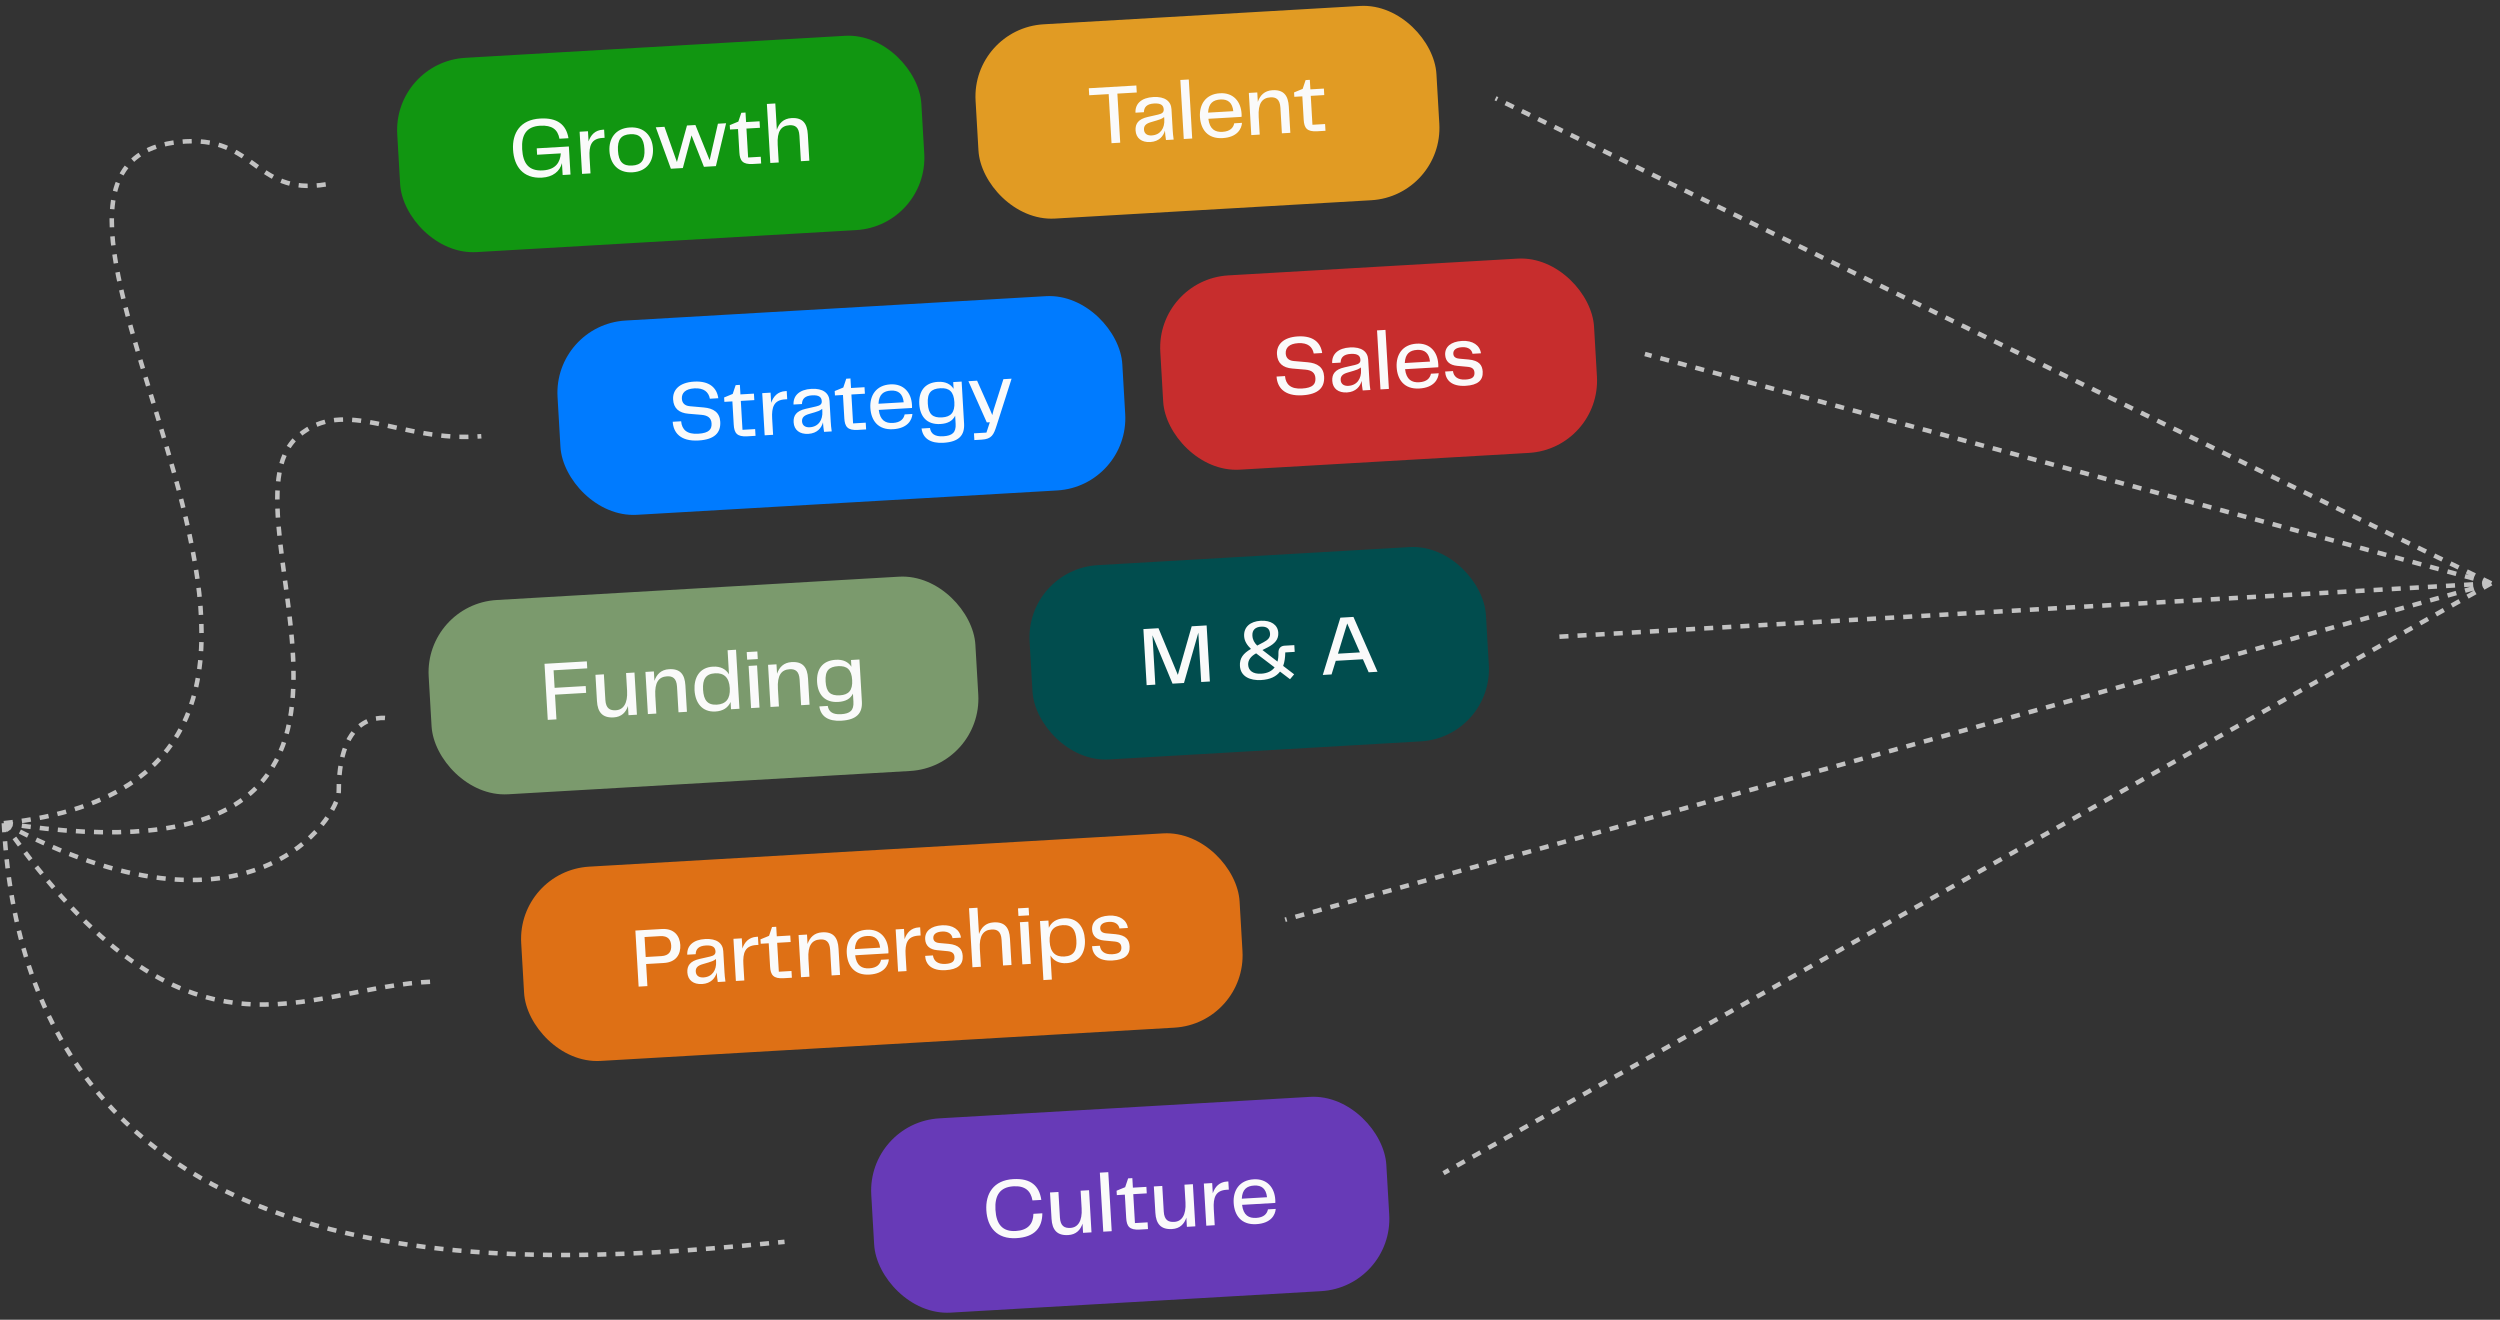 <svg width="538" height="284" viewBox="0 0 538 284" fill="none" xmlns="http://www.w3.org/2000/svg">
<rect x="0" y="0" width="538" height="284" fill="#333333" stroke="none"/>
<rect x="119.082" y="69.88" width="121.743" height="41.88" rx="15.583" transform="rotate(-3.318 119.082 69.88)" fill="#007BFF"/>
<path d="M144.768 90.764C144.899 93.032 146.362 95.023 150.317 94.794C153.765 94.594 155.137 93.131 154.999 90.754C154.883 88.758 153.557 87.87 151.435 87.683L148.452 87.419C147.317 87.321 146.789 86.696 146.738 85.807C146.667 84.591 147.471 83.689 149.43 83.576C151.481 83.457 152.498 84.363 152.764 85.804L154.578 85.699C154.29 83.549 152.758 81.926 149.364 82.123C146.135 82.31 144.737 83.957 144.854 85.971C144.963 87.858 146.096 88.867 148.163 89.038L150.981 89.275C152.353 89.396 153.06 89.974 153.126 91.099C153.197 92.333 152.665 93.201 150.233 93.342C147.856 93.48 146.743 92.489 146.582 90.659L144.768 90.764ZM162.59 93.791L162.506 92.34L159.784 92.497L159.423 86.273L162.327 86.105L162.246 84.708L159.342 84.876L159.223 82.826L158.316 82.878L157.679 84.772L155.83 85.535L155.885 86.479L157.609 86.379L157.899 91.387C158.004 93.201 158.598 94.022 160.794 93.895L162.59 93.791ZM169.031 84.169C167.343 84.267 166.421 85.322 165.955 86.696L165.827 84.5L164.031 84.604L164.557 93.677L166.371 93.572L166.17 90.106C166.027 87.638 166.52 86.081 168.951 85.94L169.405 85.913L169.303 84.153L169.031 84.169ZM173.955 93.369C175.879 93.257 176.811 92.056 177.107 90.892C177.149 91.618 177.221 92.233 177.335 92.936L178.986 92.841C178.864 91.992 178.814 91.449 178.776 90.777L178.515 86.277C178.418 84.608 177.118 83.536 174.614 83.681C172.037 83.831 170.674 85.13 170.767 87.054L172.582 86.949C172.606 85.8 173.279 85.161 174.767 85.074C176.328 84.984 176.796 85.521 176.843 86.338C176.88 86.973 176.497 87.268 175.634 87.464L173.388 87.976C171.376 88.439 170.705 89.425 170.789 90.876C170.885 92.546 172.105 93.476 173.955 93.369ZM174.255 91.95C173.312 92.004 172.649 91.569 172.599 90.698C172.551 89.864 173.015 89.4 174.126 89.081L175.361 88.718C175.898 88.559 176.47 88.38 176.939 87.989L176.97 88.533C177.076 90.348 176.161 91.839 174.255 91.95ZM186.388 92.412L186.304 90.96L183.582 91.118L183.221 84.894L186.125 84.725L186.044 83.328L183.14 83.497L183.021 81.446L182.114 81.499L181.477 83.393L179.628 84.155L179.683 85.099L181.407 84.999L181.697 90.007C181.802 91.822 182.396 92.643 184.592 92.516L186.388 92.412ZM192.149 91.022C190.589 91.112 189.387 90.49 189.11 88.212L196.259 87.797C196.282 87.559 196.269 87.342 196.255 87.106C196.105 84.511 194.498 82.547 191.613 82.714C188.51 82.894 187.147 85.14 187.301 87.789C187.457 90.474 188.943 92.555 192.173 92.368C195.366 92.182 196.261 90.346 196.352 89.085L194.682 89.181C194.483 90.14 193.8 90.926 192.149 91.022ZM191.709 84.056C193.324 83.962 194.279 84.744 194.476 86.572L189.051 86.886C189.152 84.859 190.148 84.146 191.709 84.056ZM205.215 83.674C204.554 82.638 203.447 82.083 201.851 82.175C198.929 82.345 197.677 84.293 197.831 86.96C197.986 89.627 199.455 91.417 202.377 91.248C203.973 91.155 205.013 90.567 205.55 89.462L205.651 91.204C205.759 93.073 204.945 93.775 202.967 93.89C201.152 93.995 200.312 93.316 200.132 92.106L198.318 92.212C198.607 94.379 200.271 95.448 203.03 95.288C206.423 95.092 207.612 93.621 207.469 91.153L206.945 82.117L205.13 82.222L205.215 83.674ZM202.731 89.826C200.717 89.942 199.798 89.158 199.664 86.854C199.53 84.549 200.353 83.664 202.367 83.547C204.272 83.437 205.25 84.29 205.38 86.522C205.509 88.754 204.636 89.715 202.731 89.826ZM213.821 88.218L213.539 89.326L213.095 88.26L210.27 81.924L208.401 82.032L212.356 90.906L213.009 90.868L212.283 93.095L209.597 93.251L209.682 94.702L211.242 94.612C213.438 94.485 213.839 93.551 214.471 91.585L217.691 81.494L215.931 81.596L213.821 88.218Z" fill="#FAFAFA"/>
<rect x="84.586" y="13.344" width="112.978" height="41.88" rx="15.583" transform="rotate(-3.318 84.586 13.344)" fill="#119611"/>
<path d="M116.638 38.229C118.979 38.094 120.474 36.878 120.935 35.104L121.084 37.662L122.771 37.564L122.421 31.522L115.508 31.923L115.588 33.302L120.686 33.006C120.557 34.852 119.651 36.507 116.821 36.671C113.808 36.846 112.548 35.208 112.368 32.105C112.186 28.965 113.324 27.225 116.245 27.055C118.803 26.907 120.024 27.856 120.394 29.855L122.336 29.743C121.839 26.822 119.948 25.293 116.228 25.509C111.946 25.757 110.202 28.644 110.409 32.218C110.617 35.811 112.573 38.465 116.638 38.229ZM129.734 27.912C128.047 28.01 127.125 29.064 126.658 30.439L126.531 28.243L124.734 28.347L125.26 37.42L127.075 37.315L126.874 33.849C126.731 31.381 127.223 29.823 129.655 29.683L130.108 29.656L130.006 27.896L129.734 27.912ZM136.115 37.082C139.272 36.899 140.67 34.633 140.516 31.966C140.363 29.335 138.713 27.246 135.555 27.429C132.398 27.612 130.999 29.859 131.153 32.509C131.308 35.194 132.958 37.265 136.115 37.082ZM132.986 32.42C132.847 30.007 133.68 28.994 135.64 28.88C137.599 28.767 138.544 29.677 138.684 32.09C138.824 34.504 137.991 35.517 136.031 35.63C134.071 35.744 133.126 34.834 132.986 32.42ZM152.712 34.463L149.652 26.903L147.838 27.008L145.672 34.871L142.993 27.289L141.124 27.397L144.372 36.312L146.948 36.163L148.817 29.136L151.485 35.9L154.061 35.75L156.257 26.52L154.497 26.622L152.712 34.463ZM163.802 35.186L163.717 33.734L160.996 33.892L160.635 27.668L163.538 27.5L163.457 26.102L160.554 26.271L160.435 24.22L159.528 24.273L158.891 26.167L157.042 26.93L157.097 27.873L158.82 27.773L159.111 32.781C159.216 34.596 159.81 35.417 162.005 35.29L163.802 35.186ZM170.324 25.413C168.583 25.514 167.641 26.552 167.175 27.926L166.847 22.265L165.032 22.37L165.768 35.072L167.583 34.967L167.361 31.138C167.194 28.253 168.107 27.053 169.886 26.95C171.029 26.883 171.926 27.287 172.036 29.192L172.355 34.69L174.17 34.585L173.841 28.923C173.704 26.546 172.738 25.273 170.324 25.413Z" fill="#FAFAFA"/>
<rect x="209.042" y="6.129" width="99.343" height="41.88" rx="15.583" transform="rotate(-3.318 209.042 6.129)" fill="#E19B23"/>
<path d="M234.31 18.991L234.397 20.497L238.589 20.254L239.201 30.814L241.07 30.706L240.458 20.145L244.631 19.904L244.544 18.397L234.31 18.991ZM247.542 30.567C249.465 30.456 250.397 29.255 250.694 28.091C250.736 28.817 250.808 29.431 250.921 30.135L252.572 30.039C252.45 29.191 252.401 28.647 252.362 27.976L252.101 23.476C252.004 21.806 250.704 20.735 248.2 20.88C245.623 21.029 244.26 22.328 244.354 24.253L246.168 24.148C246.193 22.999 246.866 22.359 248.354 22.273C249.914 22.183 250.382 22.72 250.429 23.536C250.466 24.171 250.083 24.467 249.22 24.662L246.974 25.175C244.962 25.637 244.291 26.623 244.375 28.075C244.472 29.744 245.691 30.675 247.542 30.567ZM247.842 29.148C246.898 29.203 246.236 28.768 246.185 27.897C246.137 27.062 246.602 26.598 247.712 26.279L248.947 25.916C249.484 25.758 250.056 25.579 250.525 25.188L250.557 25.732C250.662 27.547 249.747 29.038 247.842 29.148ZM256.561 29.808L255.825 17.106L254.01 17.211L254.747 29.913L256.561 29.808ZM263.077 28.374C261.517 28.465 260.316 27.843 260.038 25.565L267.187 25.15C267.21 24.912 267.197 24.694 267.184 24.459C267.033 21.864 265.426 19.9 262.541 20.067C259.438 20.247 258.076 22.492 258.229 25.142C258.385 27.827 259.871 29.907 263.101 29.72C266.294 29.535 267.189 27.699 267.28 26.437L265.611 26.534C265.411 27.492 264.729 28.279 263.077 28.374ZM262.637 21.409C264.252 21.315 265.208 22.097 265.405 23.924L259.979 24.239C260.08 22.212 261.077 21.499 262.637 21.409ZM273.833 19.412C272.091 19.513 271.15 20.551 270.684 21.925L270.566 19.893L268.751 19.998L269.277 29.071L271.092 28.966L270.87 25.137C270.703 22.252 271.616 21.052 273.394 20.949C274.538 20.883 275.435 21.286 275.545 23.191L275.864 28.689L277.679 28.584L277.35 22.922C277.213 20.545 276.247 19.272 273.833 19.412ZM285.243 28.145L285.159 26.694L282.437 26.851L282.076 20.628L284.98 20.459L284.899 19.062L281.995 19.23L281.877 17.18L280.969 17.233L280.333 19.127L278.483 19.889L278.538 20.833L280.262 20.733L280.552 25.741C280.657 27.555 281.251 28.377 283.447 28.249L285.243 28.145Z" fill="#FAFAFA"/>
<rect x="91.351" y="130.022" width="117.848" height="41.88" rx="15.583" transform="rotate(-3.318 91.351 130.022)" fill="#7B9A6D"/>
<path d="M126.286 142.323L117.177 142.851L117.877 154.918L119.746 154.809L119.437 149.493L126.133 149.105L126.048 147.635L119.352 148.023L119.133 144.249L126.373 143.829L126.286 142.323ZM134.949 148.666C135.105 151.37 134.148 152.755 132.533 152.848C131.317 152.919 130.384 152.518 130.273 150.612L129.955 145.114L128.14 145.22L128.468 150.881C128.606 153.258 129.644 154.527 132.058 154.387C133.763 154.288 134.689 153.288 135.138 151.932L135.253 153.91L137.067 153.805L136.541 144.732L134.727 144.838L134.949 148.666ZM143.982 144.01C142.24 144.111 141.299 145.148 140.833 146.523L140.715 144.491L138.9 144.596L139.426 153.668L141.241 153.563L141.019 149.735C140.852 146.849 141.765 145.649 143.543 145.546C144.687 145.48 145.584 145.883 145.694 147.788L146.013 153.287L147.828 153.181L147.499 147.52C147.362 145.143 146.396 143.87 143.982 144.01ZM156.878 145.119C156.193 143.976 155.047 143.368 153.414 143.463C150.493 143.632 149.311 145.867 149.466 148.535C149.621 151.202 151.052 153.286 153.974 153.116C155.607 153.022 156.675 152.286 157.223 151.071L157.314 152.631L159.128 152.526L158.392 139.824L156.578 139.93L156.878 145.119ZM154.271 151.643C152.257 151.759 151.429 150.679 151.299 148.429C151.168 146.179 151.865 145.009 153.879 144.893C155.785 144.782 156.916 145.772 157.051 148.095C157.186 150.418 156.176 151.532 154.271 151.643ZM163.075 141.829L162.98 140.196L160.694 140.328L160.789 141.961L163.075 141.829ZM163.444 152.276L162.918 143.203L161.103 143.309L161.629 152.381L163.444 152.276ZM170.367 142.48C168.625 142.581 167.684 143.619 167.218 144.993L167.1 142.961L165.285 143.066L165.811 152.139L167.626 152.034L167.404 148.205C167.237 145.32 168.15 144.12 169.929 144.017C171.072 143.951 171.969 144.354 172.079 146.259L172.398 151.757L174.213 151.652L173.884 145.99C173.747 143.613 172.781 142.34 170.367 142.48ZM183.22 143.483C182.56 142.447 181.453 141.892 179.856 141.985C176.935 142.154 175.683 144.102 175.837 146.769C175.992 149.437 177.461 151.227 180.382 151.057C181.979 150.965 183.019 150.377 183.556 149.271L183.657 151.013C183.765 152.882 182.95 153.585 180.973 153.7C179.158 153.805 178.318 153.125 178.138 151.916L176.324 152.021C176.613 154.189 178.277 155.258 181.035 155.098C184.429 154.901 185.618 153.43 185.475 150.962L184.951 141.926L183.136 142.031L183.22 143.483ZM180.737 149.635C178.723 149.752 177.803 148.968 177.67 146.663C177.536 144.359 178.359 143.473 180.373 143.357C182.278 143.246 183.256 144.1 183.386 146.332C183.515 148.564 182.642 149.525 180.737 149.635Z" fill="#FAFAFA"/>
<rect x="111.261" y="187.403" width="154.857" height="41.88" rx="15.583" transform="rotate(-3.318 111.261 187.403)" fill="#DE7015"/>
<path d="M142.431 199.922L136.733 200.253L137.433 212.319L139.32 212.21L139.044 207.456L142.855 207.235C145.54 207.079 146.512 205.311 146.398 203.352C146.287 201.428 145.116 199.767 142.431 199.922ZM138.957 205.95L138.708 201.649L142.064 201.455C143.77 201.356 144.367 202.232 144.439 203.465C144.51 204.699 144.019 205.656 142.314 205.755L138.957 205.95ZM151.086 211.764C153.01 211.653 153.941 210.452 154.238 209.288C154.28 210.014 154.352 210.628 154.466 211.332L156.117 211.236C155.995 210.387 155.945 209.844 155.906 209.173L155.645 204.673C155.549 203.003 154.249 201.932 151.744 202.077C149.168 202.226 147.805 203.525 147.898 205.45L149.713 205.344C149.737 204.196 150.41 203.556 151.898 203.47C153.459 203.379 153.927 203.917 153.974 204.733C154.011 205.368 153.627 205.664 152.765 205.859L150.519 206.372C148.506 206.834 147.835 207.82 147.92 209.272C148.016 210.941 149.235 211.872 151.086 211.764ZM151.386 210.345C150.443 210.4 149.78 209.965 149.73 209.094C149.681 208.259 150.146 207.795 151.256 207.476L152.492 207.113C153.029 206.955 153.601 206.776 154.07 206.384L154.101 206.929C154.206 208.743 153.292 210.235 151.386 210.345ZM162.836 201.598C161.148 201.696 160.226 202.75 159.76 204.125L159.633 201.929L157.836 202.033L158.362 211.106L160.177 211.001L159.976 207.535C159.833 205.067 160.325 203.509 162.757 203.368L163.21 203.342L163.108 201.582L162.836 201.598ZM170.412 210.407L170.328 208.956L167.606 209.114L167.245 202.89L170.148 202.721L170.067 201.324L167.164 201.493L167.045 199.442L166.138 199.495L165.501 201.389L163.652 202.151L163.707 203.095L165.431 202.995L165.721 208.003C165.826 209.818 166.42 210.639 168.616 210.512L170.412 210.407ZM176.935 200.635C175.193 200.736 174.252 201.774 173.785 203.148L173.667 201.116L171.853 201.221L172.379 210.293L174.193 210.188L173.971 206.36C173.804 203.474 174.718 202.274 176.496 202.171C177.639 202.105 178.536 202.508 178.647 204.414L178.965 209.912L180.78 209.806L180.452 204.145C180.314 201.768 179.348 200.495 176.935 200.635ZM187.071 208.386C185.51 208.476 184.309 207.854 184.031 205.576L191.181 205.162C191.203 204.924 191.191 204.706 191.177 204.47C191.027 201.875 189.42 199.911 186.535 200.078C183.432 200.258 182.069 202.504 182.223 205.153C182.378 207.838 183.864 209.919 187.094 209.732C190.288 209.546 191.183 207.71 191.273 206.449L189.604 206.546C189.405 207.504 188.722 208.29 187.071 208.386ZM186.631 201.42C188.246 201.326 189.201 202.108 189.398 203.936L183.973 204.25C184.074 202.224 185.07 201.51 186.631 201.42ZM197.744 199.574C196.057 199.672 195.135 200.727 194.668 202.101L194.541 199.905L192.745 200.01L193.271 209.082L195.085 208.977L194.884 205.511C194.741 203.044 195.234 201.486 197.665 201.345L198.119 201.318L198.017 199.558L197.744 199.574ZM199.087 205.705C199.194 207.555 200.495 208.955 203.489 208.781C206.12 208.629 207.28 207.596 207.172 205.728C207.091 204.33 206.414 203.332 204.144 203.117L202.167 202.941C201.179 202.852 200.881 202.415 200.849 201.87C200.807 201.144 201.337 200.549 202.734 200.468C204.131 200.387 204.844 201.056 204.983 201.885L206.797 201.78C206.571 200.082 205.051 198.987 202.711 199.122C200.334 199.26 198.997 200.394 199.098 202.136C199.178 203.515 200.082 204.336 201.674 204.48L203.944 204.695C204.914 204.784 205.356 205.177 205.399 205.921C205.447 206.756 205.081 207.342 203.466 207.435C201.705 207.537 200.911 206.709 200.774 205.607L199.087 205.705ZM213.828 198.496C212.086 198.597 211.145 199.635 210.678 201.009L210.35 195.348L208.536 195.453L209.272 208.155L211.086 208.049L210.864 204.221C210.697 201.336 211.611 200.136 213.389 200.033C214.532 199.966 215.429 200.37 215.54 202.275L215.859 207.773L217.673 207.668L217.345 202.006C217.207 199.629 216.241 198.356 213.828 198.496ZM221.456 196.98L221.361 195.347L219.075 195.479L219.169 197.112L221.456 196.98ZM221.825 207.427L221.299 198.354L219.484 198.459L220.01 207.532L221.825 207.427ZM228.962 197.619C227.329 197.713 226.261 198.449 225.712 199.664L225.622 198.104L223.807 198.209L224.543 210.911L226.358 210.805L226.057 205.616C226.742 206.76 227.888 207.367 229.521 207.272C232.443 207.103 233.624 204.868 233.469 202.2C233.315 199.533 231.883 197.449 228.962 197.619ZM229.056 205.843C227.151 205.953 226.019 204.963 225.885 202.64C225.75 200.317 226.76 199.203 228.665 199.092C230.679 198.976 231.506 200.057 231.637 202.307C231.767 204.557 231.07 205.726 229.056 205.843ZM235.005 203.622C235.113 205.473 236.414 206.872 239.408 206.699C242.039 206.546 243.199 205.514 243.09 203.645C243.009 202.248 242.332 201.25 240.062 201.035L238.086 200.859C237.098 200.77 236.799 200.332 236.768 199.788C236.725 199.062 237.255 198.467 238.653 198.386C240.05 198.305 240.762 198.974 240.901 199.803L242.716 199.698C242.49 198 240.97 196.904 238.629 197.04C236.252 197.178 234.916 198.311 235.017 200.053C235.097 201.432 236 202.254 237.592 202.398L239.862 202.613C240.833 202.702 241.274 203.095 241.317 203.839C241.366 204.674 240.999 205.259 239.384 205.353C237.624 205.455 236.83 204.627 236.693 203.525L235.005 203.622Z" fill="#FAFAFA"/>
<rect x="186.595" y="241.57" width="111.03" height="41.88" rx="15.583" transform="rotate(-3.318 186.595 241.57)" fill="#673AB7"/>
<path d="M218.725 266.451C222.717 266.219 224.292 264.18 224.314 261.102L222.391 261.213C222.352 263.382 221.212 264.759 218.599 264.91C215.733 265.077 214.402 263.479 214.22 260.34C214.038 257.201 215.229 255.456 218.096 255.29C220.6 255.145 221.831 256.275 222.187 258.33L224.092 258.22C223.647 255.242 221.89 253.523 218.043 253.746C213.779 253.993 212.055 256.915 212.26 260.453C212.468 264.046 214.461 266.698 218.725 266.451ZM232.77 260.065C232.927 262.769 231.969 264.154 230.354 264.247C229.139 264.318 228.205 263.917 228.095 262.011L227.776 256.513L225.961 256.619L226.29 262.28C226.427 264.657 227.466 265.926 229.879 265.786C231.585 265.687 232.51 264.687 232.959 263.332L233.074 265.309L234.889 265.204L234.363 256.132L232.548 256.237L232.77 260.065ZM239.239 264.952L238.503 252.25L236.689 252.355L237.425 265.057L239.239 264.952ZM247.047 264.499L246.963 263.048L244.241 263.205L243.88 256.982L246.784 256.813L246.703 255.416L243.799 255.584L243.68 253.534L242.773 253.587L242.136 255.481L240.287 256.243L240.342 257.187L242.066 257.087L242.356 262.095C242.461 263.909 243.055 264.731 245.251 264.603L247.047 264.499ZM255.115 258.77C255.272 261.474 254.314 262.858 252.699 262.952C251.484 263.022 250.55 262.621 250.44 260.716L250.121 255.218L248.306 255.323L248.635 260.985C248.772 263.362 249.811 264.63 252.224 264.491C253.93 264.392 254.855 263.391 255.304 262.036L255.419 264.014L257.234 263.909L256.708 254.836L254.893 254.941L255.115 258.77ZM264.066 254.264C262.379 254.362 261.457 255.417 260.99 256.791L260.863 254.595L259.067 254.699L259.593 263.772L261.407 263.667L261.206 260.201C261.063 257.733 261.556 256.175 263.987 256.035L264.441 256.008L264.339 254.248L264.066 254.264ZM270.333 262.093C268.773 262.184 267.571 261.562 267.294 259.284L274.443 258.869C274.466 258.631 274.453 258.414 274.439 258.178C274.289 255.583 272.682 253.619 269.797 253.786C266.694 253.966 265.331 256.211 265.485 258.861C265.641 261.546 267.127 263.627 270.357 263.439C273.55 263.254 274.445 261.418 274.536 260.157L272.866 260.253C272.667 261.212 271.984 261.998 270.333 262.093ZM269.893 255.128C271.508 255.034 272.464 255.816 272.661 257.644L267.235 257.958C267.336 255.931 268.333 255.218 269.893 255.128Z" fill="#FAFAFA"/>
<rect x="220.668" y="122.525" width="98.369" height="41.88" rx="15.583" transform="rotate(-3.318 220.668 122.525)" fill="#014D4E"/>
<path d="M259.666 134.591L256.454 134.777L253.473 145.236L249.305 135.191L246.057 135.38L246.756 147.446L248.625 147.338L248.01 136.723L252.327 147.123L254.794 146.98L257.881 136.151L258.496 146.766L260.365 146.657L259.666 134.591ZM278.536 138.831L276.449 138.952C275.705 138.995 275.093 139.431 275.118 140.486C275.141 141.195 275.068 141.818 274.918 142.373L271.831 140.003C271.775 139.97 271.735 139.917 271.679 139.884L272.81 139.309C274.348 138.51 275.17 137.606 275.085 136.155C274.988 134.467 273.509 133.46 271.314 133.588C269.045 133.719 267.623 134.93 267.738 136.926C267.8 137.997 268.396 138.855 269.207 139.645C267.569 140.596 266.735 141.609 266.834 143.315C266.967 145.601 269.039 146.482 271.398 146.345C273.339 146.233 274.649 145.593 275.462 144.526L277.614 146.167L278.5 145.114L276.137 143.303C276.436 142.485 276.578 141.494 276.588 140.401L278.62 140.283L278.536 138.831ZM271.387 134.858C272.549 134.791 273.249 135.26 273.315 136.385C273.364 137.238 272.828 137.724 271.909 138.214L270.549 138.93C269.931 138.311 269.567 137.694 269.515 136.787C269.444 135.571 270.171 134.928 271.387 134.858ZM271.41 144.979C269.631 145.082 268.677 144.318 268.605 143.085C268.546 142.068 269.188 141.212 270.318 140.6L270.852 141.006L274.299 143.628C273.673 144.448 272.698 144.905 271.41 144.979ZM296.44 144.566L291.259 132.759L288.447 132.922L284.664 145.249L286.551 145.139L287.456 142.21L293.298 141.872L294.535 144.676L296.44 144.566ZM289.921 134.166L292.649 140.398L287.931 140.672L289.921 134.166Z" fill="#FAFAFA"/>
<path d="M0.827 177.148C100.656 166.433 -13.628 36.322 38.324 30.566C55.855 28.624 54.394 43.231 71.925 39.335M0.827 177.148C102.117 192.734 44.565 110.651 64.133 93.878C74.36 85.113 86.047 95.339 103.578 93.878M0.827 177.148C53.907 205.882 72.899 175.69 72.899 170.333C72.899 151.198 84.586 154.75 84.586 154.75M0.827 177.148C40.758 234.127 65.107 212.213 93.352 211.239M0.827 177.148C6.183 282.824 118.187 272.111 168.832 267.241" stroke="#C2C2C2" stroke-width="0.974" stroke-dasharray="1.95 1.95"/>
<path d="M536.109 125.532L321.841 21.153M536.109 125.532L353.981 76.181M536.109 125.532L334.99 137.053M536.109 125.532L276.553 197.924M536.109 125.532L310.641 252.465" stroke="#C2C2C2" stroke-width="0.974" stroke-dasharray="1.95 1.95"/>
<rect x="248.795" y="60.165" width="93.499" height="41.88" rx="15.583" transform="rotate(-3.318 248.795 60.165)" fill="#C72D2D"/>
<path d="M274.718 81.036C274.85 83.304 276.312 85.295 280.268 85.066C283.715 84.866 285.087 83.403 284.949 81.026C284.834 79.03 283.508 78.141 281.385 77.955L278.402 77.691C277.268 77.593 276.74 76.968 276.688 76.079C276.618 74.863 277.421 73.961 279.381 73.847C281.431 73.728 282.449 74.635 282.714 76.076L284.529 75.97C284.24 73.821 282.708 72.198 279.315 72.395C276.085 72.582 274.688 74.229 274.804 76.243C274.914 78.13 276.046 79.138 278.114 79.31L280.931 79.547C282.304 79.668 283.011 80.246 283.076 81.371C283.147 82.605 282.615 83.473 280.184 83.614C277.807 83.752 276.693 82.76 276.533 80.931L274.718 81.036ZM289.872 84.454C291.795 84.343 292.727 83.142 293.023 81.978C293.065 82.703 293.137 83.318 293.251 84.022L294.902 83.926C294.78 83.077 294.731 82.534 294.692 81.863L294.431 77.363C294.334 75.693 293.034 74.622 290.53 74.767C287.953 74.916 286.59 76.215 286.683 78.139L288.498 78.034C288.522 76.886 289.195 76.246 290.683 76.16C292.244 76.069 292.712 76.607 292.759 77.423C292.796 78.058 292.413 78.354 291.55 78.549L289.304 79.062C287.292 79.524 286.621 80.51 286.705 81.962C286.802 83.631 288.021 84.562 289.872 84.454ZM290.172 83.035C289.228 83.09 288.566 82.655 288.515 81.784C288.467 80.949 288.931 80.485 290.042 80.166L291.277 79.803C291.814 79.644 292.386 79.466 292.855 79.074L292.887 79.619C292.992 81.433 292.077 82.925 290.172 83.035ZM298.891 83.695L298.155 70.993L296.34 71.098L297.077 83.8L298.891 83.695ZM305.407 82.261C303.847 82.352 302.645 81.729 302.368 79.451L309.517 79.037C309.54 78.799 309.527 78.581 309.513 78.345C309.363 75.751 307.756 73.786 304.871 73.954C301.768 74.133 300.405 76.379 300.559 79.028C300.715 81.714 302.201 83.794 305.431 83.607C308.624 83.422 309.519 81.586 309.61 80.324L307.94 80.421C307.741 81.379 307.058 82.165 305.407 82.261ZM304.967 75.295C306.582 75.202 307.538 75.984 307.735 77.811L302.309 78.126C302.41 76.099 303.407 75.386 304.967 75.295ZM310.991 79.953C311.098 81.804 312.399 83.203 315.393 83.029C318.024 82.877 319.184 81.845 319.076 79.976C318.995 78.579 318.318 77.58 316.048 77.366L314.071 77.189C313.083 77.101 312.785 76.663 312.753 76.118C312.711 75.393 313.241 74.797 314.638 74.716C316.035 74.635 316.748 75.304 316.887 76.134L318.701 76.028C318.475 74.33 316.955 73.235 314.615 73.371C312.238 73.508 310.901 74.642 311.002 76.384C311.082 77.763 311.986 78.584 313.578 78.729L315.848 78.943C316.818 79.032 317.26 79.426 317.303 80.17C317.351 81.004 316.985 81.59 315.37 81.683C313.609 81.786 312.815 80.958 312.678 79.855L310.991 79.953Z" fill="#FAFAFA"/>
</svg>
